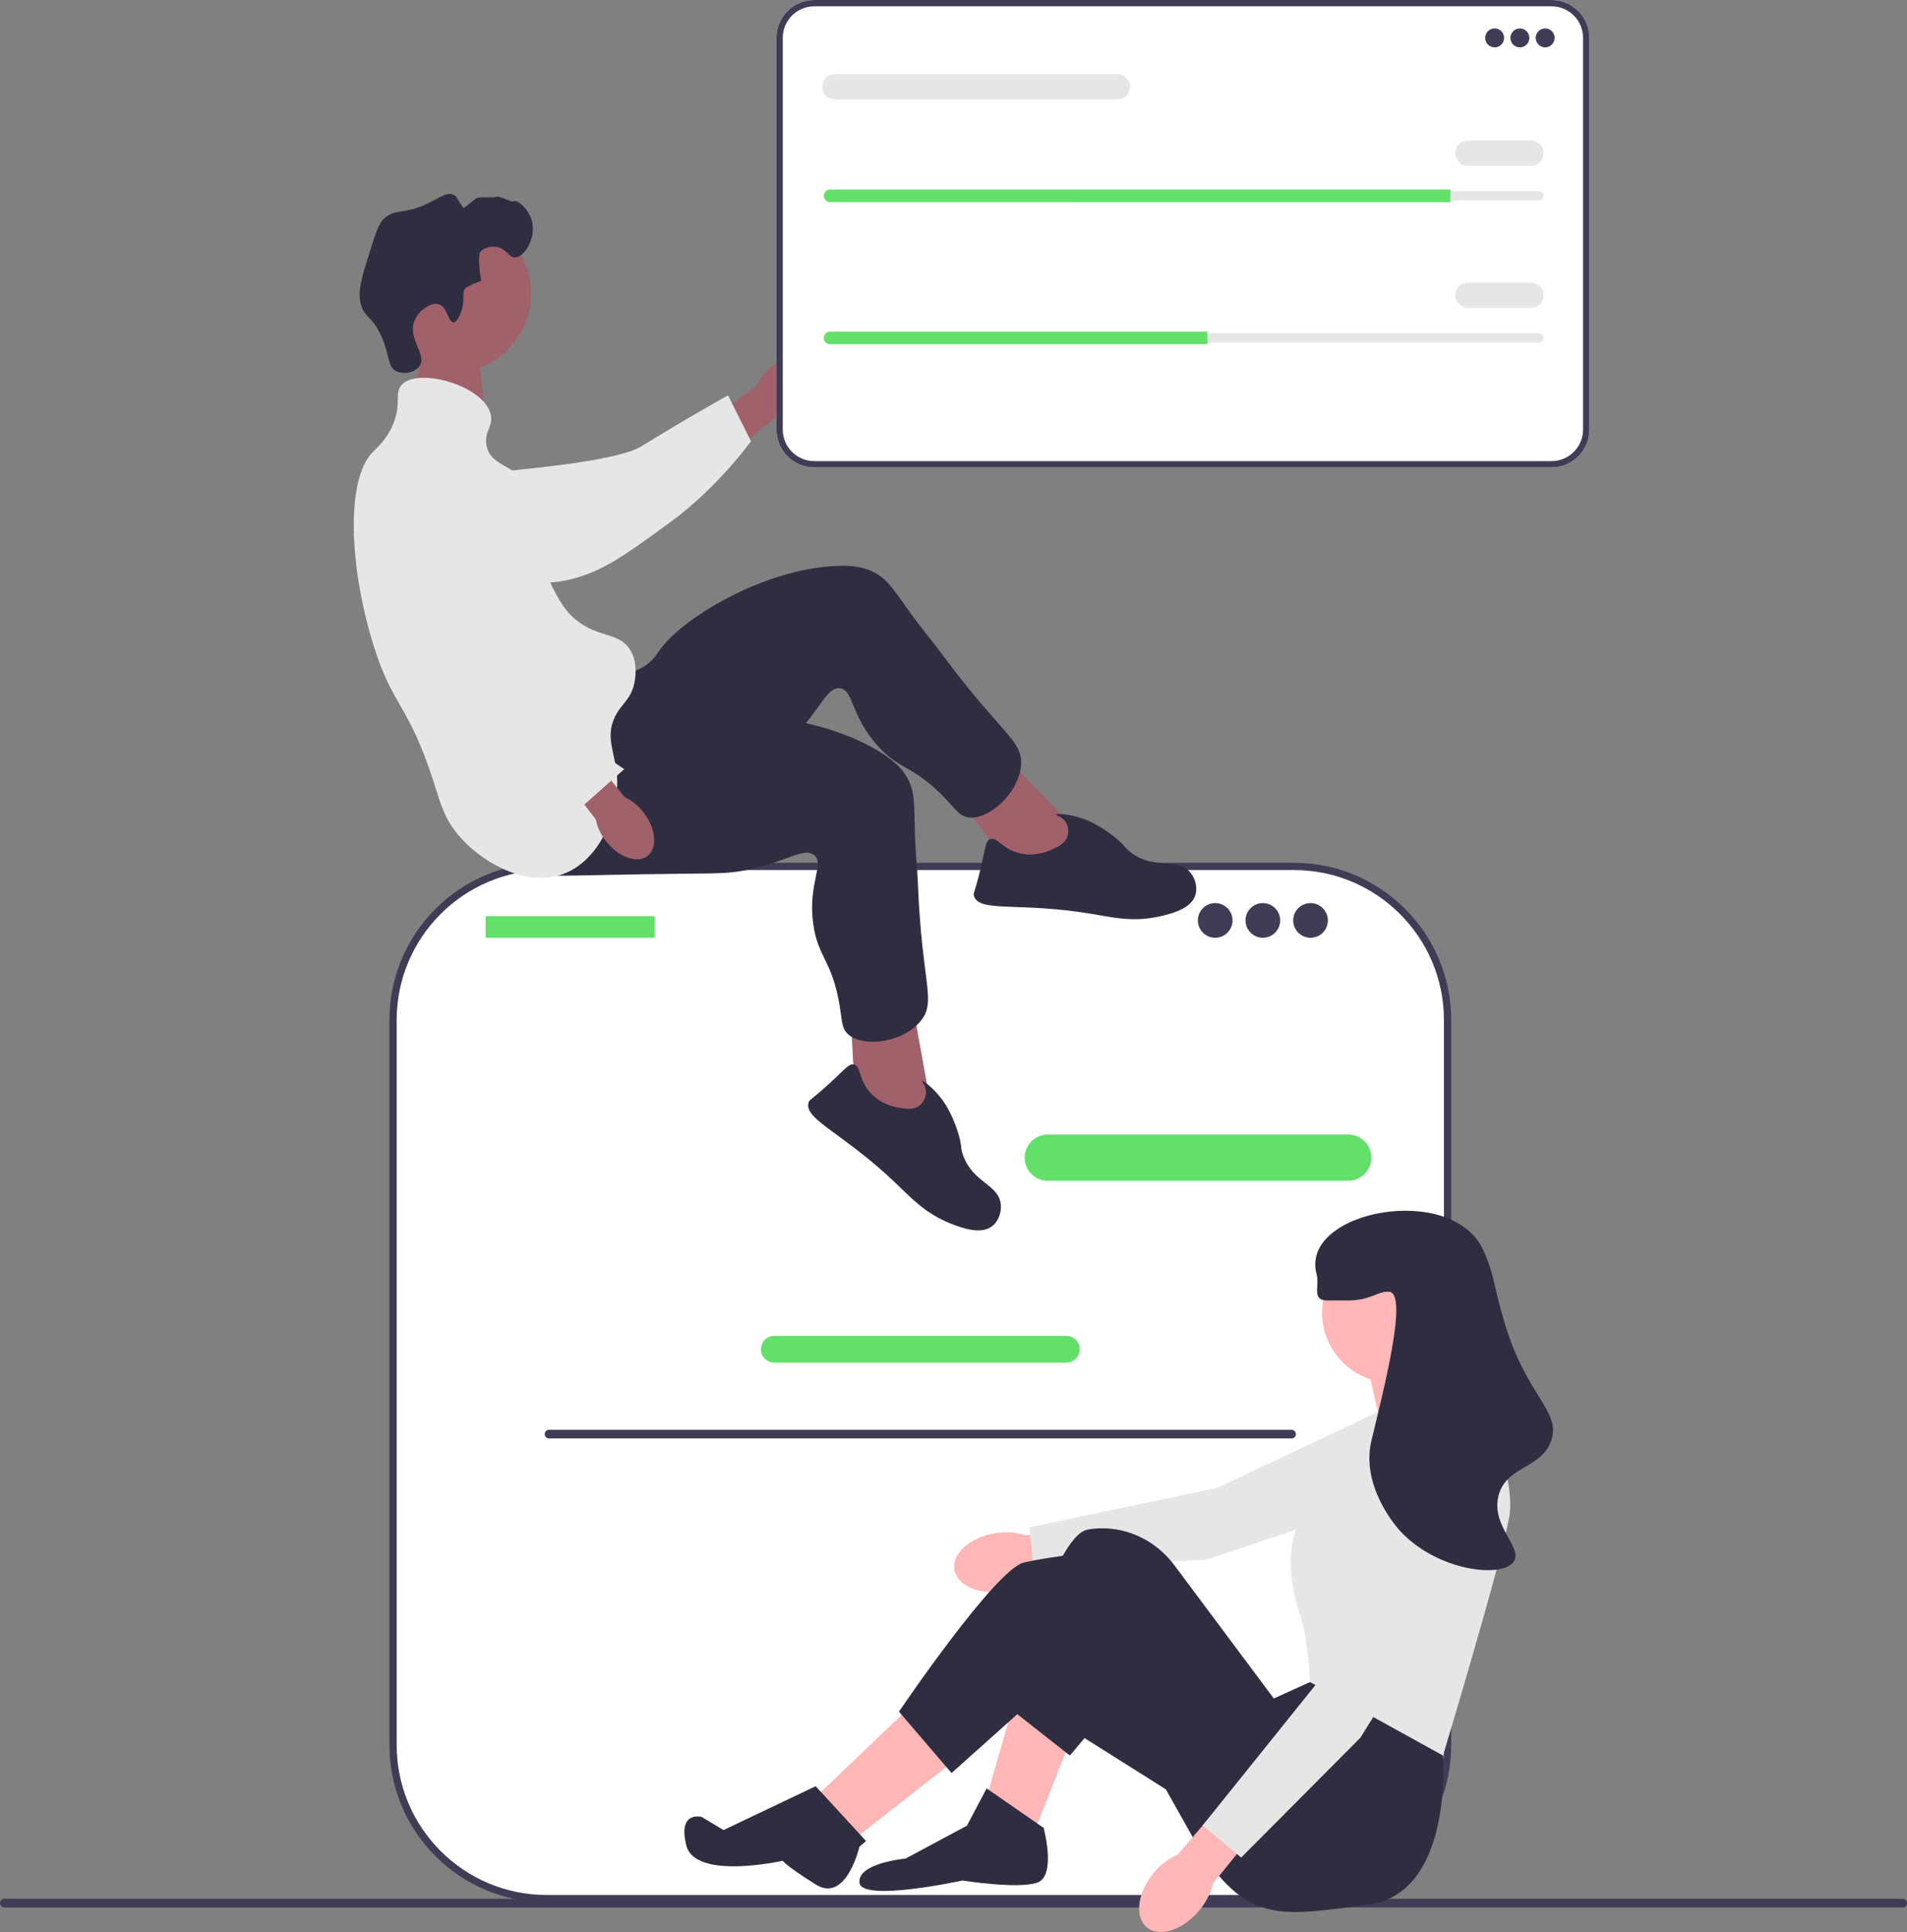 <svg xmlns="http://www.w3.org/2000/svg" width="524.67" height="531.397" viewBox="0 0 524.67 531.397" xmlns:xlink="http://www.w3.org/1999/xlink"><rect x="0" y="0" width="524.67" height="531.397" fill="#808080" stroke="none"/><polygon points="117.675 88.744 113.675 109.744 133.618 115.366 131.14 92.946 117.675 88.744" fill="#a0616a"/><path d="M0,523.445c0,.66,.53,1.19,1.19,1.19H523.48c.66,0,1.19-.53,1.19-1.19,0-.66-.53-1.19-1.19-1.19H1.19c-.66,0-1.19,.53-1.19,1.19Z" fill="#3f3d56"/><g><path d="M356.038,238.309H150.369c-23.323,0-42.23,18.907-42.23,42.23v199.433c0,23.323,18.907,42.23,42.23,42.23h205.669c23.323,0,42.23-18.907,42.23-42.23v-199.433c0-23.323-18.907-42.23-42.23-42.23v0Z" fill="#fff"/><path d="M356.038,523.201H150.369c-23.837,0-43.23-19.393-43.23-43.229v-199.433c0-23.837,19.393-43.23,43.23-43.23h205.669c23.837,0,43.23,19.393,43.23,43.23v199.433c0,23.837-19.393,43.229-43.23,43.229h-0ZM150.369,239.309c-22.734,0-41.23,18.496-41.23,41.23v199.433c0,22.734,18.496,41.229,41.23,41.229h205.669c22.734,0,41.23-18.495,41.23-41.229v-199.433c0-22.734-18.496-41.23-41.23-41.23H150.369v-0Z" fill="#3f3d56"/><path d="M370.936,324.77h-82.668c-3.506,0-6.359-2.853-6.359-6.359s2.853-6.359,6.359-6.359h82.668c3.506,0,6.359,2.853,6.359,6.359s-2.853,6.359-6.359,6.359h0Z" fill="#63e06a"/><path d="M293.382,374.777h-80.357c-2.026,0-3.674-1.648-3.674-3.674s1.648-3.674,3.674-3.674h80.357c2.026,0,3.674,1.648,3.674,3.674s-1.648,3.674-3.674,3.674v0Z" fill="#63e06a"/><rect x="133.618" y="251.967" width="46.498" height="5.961" rx=".31" ry=".31" fill="#63e06a"/><circle cx="334.336" cy="253.159" r="4.769" fill="#3f3d56"/><circle cx="347.451" cy="253.159" r="4.769" fill="#3f3d56"/><circle cx="360.566" cy="253.159" r="4.769" fill="#3f3d56"/><path d="M149.868,394.445c0,.66,.53,1.19,1.19,1.19h204.29c.66,0,1.19-.53,1.19-1.19,0-.66-.53-1.19-1.19-1.19H151.058c-.66,0-1.19,.53-1.19,1.19Z" fill="#3f3d56"/></g><g><path id="uuid-d0b76542-8f08-4363-846d-0cc3b89caf22-1060" d="M212.173,100.917c4.349-3.594,9.729-4.263,12.015-1.494,2.287,2.768,.614,7.924-3.737,11.519-1.718,1.46-3.761,2.487-5.958,2.995l-18.62,14.994-6.85-8.888,19.083-13.838c.914-2.062,2.308-3.875,4.066-5.288h-0Z" fill="#a0616a"/><path d="M104.553,134.747c-.009-.663-.003-6.447,4.279-10.103,4.919-4.199,11.86-2.5,14.294-1.904,5.624,1.377,6.085,3.79,11.366,6.268,9.88,4.637-2.499,2.264,3.38,.777,2.035-.515,31.312-2.545,38.6-7.031,14.174-8.724,23.831-14.013,23.831-14.013l6.313,12.626s-9.129,12.694-21.977,22.097c-13.179,9.646-19.769,14.469-29.783,16.332-.862,.16-22.072,3.782-39.155-8.981-3.897-2.911-11.036-8.245-11.147-16.07v0Z" fill="#e6e6e6"/><circle cx="124.136" cy="80.643" r="21.993" fill="#a0616a"/><g><polygon points="296.375 228.398 273.725 205.213 262.034 217.409 278.908 239.639 295.646 241.553 296.375 228.398" fill="#a0616a"/><path d="M167.046,184.922c1.325,.11,5.535,.953,9.558-1.26,2.746-1.511,4.155-3.757,4.63-4.472,5.901-8.863,28.552-22.684,48.881-23.535,4.604-.193,7.634,.341,10.388,1.776,3.905,2.036,5.464,4.952,10.42,11.783,2.711,3.737,5.71,7.257,8.454,10.97,16.062,21.736,22.151,23.443,21.529,30.411-.69,7.732-9.029,15.067-14.571,14.22-2.27-.347-3.149-1.925-6.181-5.12-8.891-9.368-12.57-7.637-18.9-14.812-7.391-8.377-6.423-15.323-10.279-15.591-3.576-.249-5.095,5.677-12.729,13.548-3.493,3.602-5.98,5.254-13.559,10.511-29.511,20.473-29.982,21.912-35.937,23.544-2.606,.714-21.1,5.785-27.688-2.284-10.31-12.627,14.046-50.682,25.983-49.69l0,0Z" fill="#2f2e41"/><path d="M289.45,233.637c1.666-.748,3.614-1.623,4.24-3.634,.424-1.361,.18-3.039-.697-4.198-1.011-1.338-2.508-1.514-2.448-1.751,.092-.36,3.632-.22,7.517,1.154,.733,.259,4.055,1.473,8.28,4.772,3.385,2.643,2.93,3.173,5.053,4.697,6.516,4.678,12.628,.991,16.154,5.378,1.361,1.693,1.941,4.097,1.369,6.04-1.15,3.903-6.743,5.246-9.8,5.94-7.362,1.67-12.933,.307-18.752-.674-19.787-3.334-30.904-.298-32.392-4.881-.282-.868,.176-.794,1.702-7.16,1.506-6.284,1.456-8.01,2.739-8.513,1.93-.757,3.227,2.688,8.089,3.867,4.309,1.045,7.865-.552,8.944-1.036l-0-0Z" fill="#2f2e41"/></g><g><polygon points="256.108 304.243 250.385 272.34 233.862 275.866 235.343 303.736 248.118 314.719 256.108 304.243" fill="#a0616a"/><path d="M173.508,195.645c1.034,.835,4.044,3.897,8.617,4.325,3.121,.292,5.548-.776,6.342-1.1,9.86-4.02,36.364-2.737,53.662,7.974,3.917,2.426,6.125,4.569,7.598,7.303,2.088,3.877,1.741,7.166,2.006,15.601,.145,4.614,.65,9.211,.835,13.824,1.085,27.005,5.165,31.836,.737,37.253-4.913,6.01-15.932,7.397-20.042,3.584-1.683-1.561-1.524-3.361-2.239-7.707-2.097-12.744-6.112-13.378-7.321-22.869-1.411-11.082,3.29-16.286,.25-18.673-2.819-2.214-7.404,1.836-18.141,4.063-4.913,1.019-7.899,.989-17.122,1.084-35.915,.369-37.113,1.295-42.957-.698-2.557-.872-20.707-7.062-21.628-17.438-1.44-16.237,40.082-34.049,49.402-26.526l0-0Z" fill="#2f2e41"/><path d="M247.436,304.689c1.798,.316,3.901,.687,5.549-.626,1.115-.888,1.855-2.414,1.781-3.865-.086-1.675-1.225-2.661-1.042-2.823,.279-.246,3.128,1.858,5.572,5.176,.461,.626,2.528,3.496,4.172,8.598,1.317,4.088,.643,4.27,1.543,6.723,2.765,7.53,9.893,7.911,10.347,13.521,.175,2.165-.694,4.48-2.26,5.767-3.143,2.584-8.525,.555-11.444-.588-7.029-2.752-10.874-7.009-15.138-11.087-14.5-13.87-25.404-17.6-24.062-22.228,.254-.876,.591-.558,5.429-4.969,4.775-4.354,5.703-5.81,7.046-5.506,2.023,.457,1.16,4.036,4.522,7.742,2.979,3.284,6.818,3.96,7.983,4.165h0Z" fill="#2f2e41"/></g><path d="M127.135,84.847c.856-3.063-.219-4.179,.877-5.554,0-0,.441-.553,4.384-2.046h0c-1.163-6.75-.292-7.892-.292-7.892,1.004-1.316,3.015-1.634,4.384-1.461,2.896,.364,3.408,2.982,5.261,2.923,2.56-.081,5.63-5.205,4.677-9.646-.777-3.622-4.129-6.313-4.969-5.846-.833,.463-3.832-1.578-4.969-1.169-.777,.279-4.432-.092-5.261,.292-.905,.42-3.498,3.035-3.745,2.705-1.722-2.289-1.686-3.089-2.685-3.582-1.771-.874-3.696,.742-7.015,2.338-6.83,3.285-8.829,1.325-11.984,4.092-1.594,1.398-2.448,4.069-4.092,9.353-2.299,7.391-3.449,11.086-2.338,14.615,1.132,3.598,2.8,2.815,5.261,7.892,2.74,5.651,1.796,8.936,4.384,10.23,2.001,1,5.216,.364,6.43-1.461,2.079-3.125-3.294-7.352-1.461-12.276,1.125-3.023,4.595-5.315,6.723-4.677,2.406,.722,2.583,5.036,4.092,4.969,1.292-.057,2.189-3.266,2.338-3.8l-0-0Z" fill="#2f2e41"/><path d="M110.474,105.892c4.5-5.046,22.832,.177,24.553,8.184,.708,3.294-1.905,4.684-1.169,8.476,1.076,5.547,7.169,5.169,11.692,10.815,6.421,8.016-.194,15.852,7.015,29.229,1.54,2.859,2.839,5.268,5.554,7.6,6.23,5.351,12.027,3.516,15.199,8.476,2.372,3.71,1.397,8.282,1.169,9.353-.936,4.392-3.473,5.462-5.261,9.061-2.975,5.988,.393,10.384,.585,17.538,.239,8.951-4.517,21.358-14.03,25.429-10.687,4.574-23.577-3.001-29.814-10.523-3.722-4.488-4.802-8.628-6.43-13.738-7.277-22.837-11.388-20.772-16.953-38.875-6.362-20.695-7.612-44.941,0-52.613,1.009-1.017,3.786-3.367,5.554-7.6,2.379-5.695,.324-8.556,2.338-10.815h0Z" fill="#e6e6e6"/><g><path id="uuid-35da8825-ceb1-46f8-a8e3-884fcc945dd4-1061" d="M176.973,223.359c3.489,4.433,4.03,9.827,1.208,12.047-2.822,2.22-7.937,.426-11.427-4.01-1.418-1.753-2.396-3.819-2.852-6.028l-14.547-18.971,7.517-5.733,14.911,18.503c2.04,.962,3.819,2.4,5.19,4.191h-0Z" fill="#a0616a"/><path d="M123.697,125.123c.647-.145,6.311-1.319,10.763,2.127,5.115,3.959,4.867,11.1,4.78,13.605-.201,5.786-2.468,6.73-3.817,12.406-2.524,10.619,2.283,20.487,4.938,25.939,.919,1.887,3.872,7.662,9.75,13.881,11.432,12.095,21.632,18.46,21.632,18.46l-10.958,9.74s-17.455-5.32-29.282-15.979c-12.132-10.934-30.789-49.619-34.657-59.043-.333-.812,4.385,12.382,13.393-6.946,2.055-4.409,5.82-12.486,13.457-14.192h-0Z" fill="#e6e6e6"/></g></g><g><path id="uuid-ba1531a6-e7ab-4297-b996-1d676f43fe3f-1062" d="M273.945,421.686c-6.965,1.068-12.06,5.527-11.38,9.959,.68,4.433,6.877,7.159,13.845,6.09,2.789-.389,5.444-1.44,7.744-3.065l29.454-4.896-1.966-11.643-29.388,4.159c-2.682-.862-5.531-1.069-8.309-.604h-0Z" fill="#ffb6b6"/><polygon points="400.87 385.395 389.449 409.63 332.034 428.958 284.392 431.499 283.199 420.056 334.832 409.26 387.815 384.223 400.87 385.395" fill="#e6e6e6"/><polygon points="294.976 477.416 284.722 503.351 271.453 494.304 279.294 467.162 294.976 477.416" fill="#ffb6b6"/><polygon points="252.152 467.765 225.01 493.701 235.866 505.161 263.612 483.447 252.152 467.765" fill="#ffb6b6"/><polygon points="405.957 383.323 405.655 381.212 398.719 367.641 375.799 373.673 380.021 392.37 405.957 383.323" fill="#ffb6b6"/><path d="M396.306,473.797l.705,9.059s2.914,37.987-20.609,41.003-33.777,6.032-47.649-17.492l-21.714-38.602-12.683,15.091-16.872-13.281s12.063-47.046,21.714-48.856c1.206-.226,2.413-.339,3.6-.364,7.989-.166,15.521,3.741,20.301,10.145l27.367,36.662,9.952-4.524,35.888,11.158v-0Z" fill="#2f2e41"/><path d="M266.024,502.145l5.428-10.254,15.682,10.857s3.619,13.269-1.809,15.079-20.507-.603-20.507-.603c0,0-27.745,6.032-28.348,.603s12.666-6.635,12.666-6.635l16.888-9.047,0-0Z" fill="#2f2e41"/><path d="M325.134,494.907l-41.919-26.413-21.412,19.175-14.476-16.888s26.539-39.205,34.38-41.015,20.507-3.016,20.507-3.016l38.602,35.586-15.682,32.571v-0Z" fill="#2f2e41"/><path d="M224.406,491.288l13.873,15.079-1.829,1.565s-3.599,15.675-12.043,10.372-9.047-6.509-9.047-6.509c0,0-24.126,5.428-26.539-4.222s4.222-7.841,4.222-7.841l6.024,3.619,25.34-12.063,0,0Z" fill="#2f2e41"/><circle cx="383.037" cy="361.006" r="19.301" fill="#ffb6b6"/><path d="M378.513,388.45l27.745-8.444s10.857,25.333,9.047,36.793c-1.809,11.46-18.295,66.058-18.295,66.058l-36.593-20.218s-.603-12.063-2.413-17.492-7.539-22.015,5.127-35.888,15.381-20.809,15.381-20.809l-0,0Z" fill="#e6e6e6"/><g><path id="uuid-375aaccb-22f9-42b6-a352-baabb12db8d2-1063" d="M317.448,515.102c-4.515,5.41-5.384,12.124-1.941,14.997,3.443,2.873,9.894,.816,14.41-4.596,1.834-2.137,3.129-4.682,3.777-7.423l18.842-23.162-9.178-7.428-19.281,22.565c-2.581,1.128-4.854,2.859-6.629,5.046l0-0Z" fill="#ffb6b6"/><polygon points="399.795 400.619 406.353 426.595 374.256 477.974 341.49 510.905 330.869 502.094 363.915 460.977 388.963 408 399.795 400.619" fill="#e6e6e6"/></g><path d="M365.244,357.689c4.95-.012,5.231,.021,6.032,0,6.139-.162,7.745-2.577,10.857-2.413,5.554,.294-1.776,28.141-4.825,41.015-2.99,12.626,7.115,23.94,7.841,24.729,10.257,11.155,28.273,13.194,31.364,8.444,2.502-3.845-6.366-9.691-4.222-18.095,2.095-8.215,11.771-7.34,14.476-15.079,2.832-8.105-6.686-12.192-12.666-31.967-3.434-11.357-2.827-13.473-6.032-20.507-8.566-18.802-50.554-10.797-45.84,6.635,.912,3.372-1.515,7.249,3.016,7.238v-0Z" fill="#2f2e41"/></g><g><path d="M426.876,128.561H224.026c-5.737,0-10.403-4.667-10.403-10.403V10.403c0-5.736,4.667-10.403,10.403-10.403h202.851c5.737,0,10.403,4.667,10.403,10.403V118.157c0,5.736-4.667,10.403-10.403,10.403Z" fill="#fff"/><path d="M426.876,128.561H224.026c-5.737,0-10.403-4.667-10.403-10.403V10.403c0-5.736,4.667-10.403,10.403-10.403h202.851c5.737,0,10.403,4.667,10.403,10.403V118.157c0,5.736-4.667,10.403-10.403,10.403ZM224.026,1.737c-4.778,0-8.666,3.888-8.666,8.666V118.157c0,4.778,3.888,8.666,8.666,8.666h202.851c4.778,0,8.666-3.888,8.666-8.666V10.403c0-4.778-3.888-8.666-8.666-8.666H224.026Z" fill="#3f3d56"/><circle cx="411.22" cy="10.424" r="2.606" fill="#3f3d56"/><circle cx="418.169" cy="10.424" r="2.606" fill="#3f3d56"/><circle cx="425.119" cy="10.424" r="2.606" fill="#3f3d56"/><path d="M228.389,52.554c-.719,0-1.303,.584-1.303,1.303,0,.35,.135,.674,.381,.914,.248,.254,.572,.389,.922,.389h194.992c.719,0,1.303-.584,1.303-1.303,0-.35-.135-.674-.381-.914-.248-.254-.572-.389-.922-.389H228.389Z" fill="#e6e6e6"/><path d="M399.059,52.119v3.475H228.389c-.478,0-.912-.191-1.225-.513-.321-.313-.513-.747-.513-1.225,0-.956,.782-1.737,1.737-1.737h170.67Z" fill="#63e06a"/><path d="M421.21,45.604h-17.373c-1.916,0-3.475-1.558-3.475-3.475s1.559-3.475,3.475-3.475h17.373c1.916,0,3.475,1.558,3.475,3.475s-1.559,3.475-3.475,3.475Z" fill="#e6e6e6"/><path d="M307.416,27.363h-77.724c-1.916,0-3.475-1.558-3.475-3.475s1.559-3.475,3.475-3.475h77.724c1.916,0,3.475,1.558,3.475,3.475s-1.559,3.475-3.475,3.475Z" fill="#e6e6e6"/><path d="M228.389,91.643c-.719,0-1.303,.584-1.303,1.303,0,.35,.135,.674,.381,.914,.248,.254,.572,.389,.922,.389h194.992c.719,0,1.303-.584,1.303-1.303,0-.35-.135-.674-.381-.914-.248-.254-.572-.389-.922-.389H228.389Z" fill="#e6e6e6"/><path d="M332.173,91.209v3.475h-103.783c-.478,0-.912-.191-1.225-.513-.321-.313-.513-.747-.513-1.225,0-.956,.782-1.737,1.737-1.737h103.783Z" fill="#63e06a"/><path d="M421.21,84.694h-17.373c-1.916,0-3.475-1.558-3.475-3.475s1.559-3.475,3.475-3.475h17.373c1.916,0,3.475,1.558,3.475,3.475s-1.559,3.475-3.475,3.475Z" fill="#e6e6e6"/></g></svg>